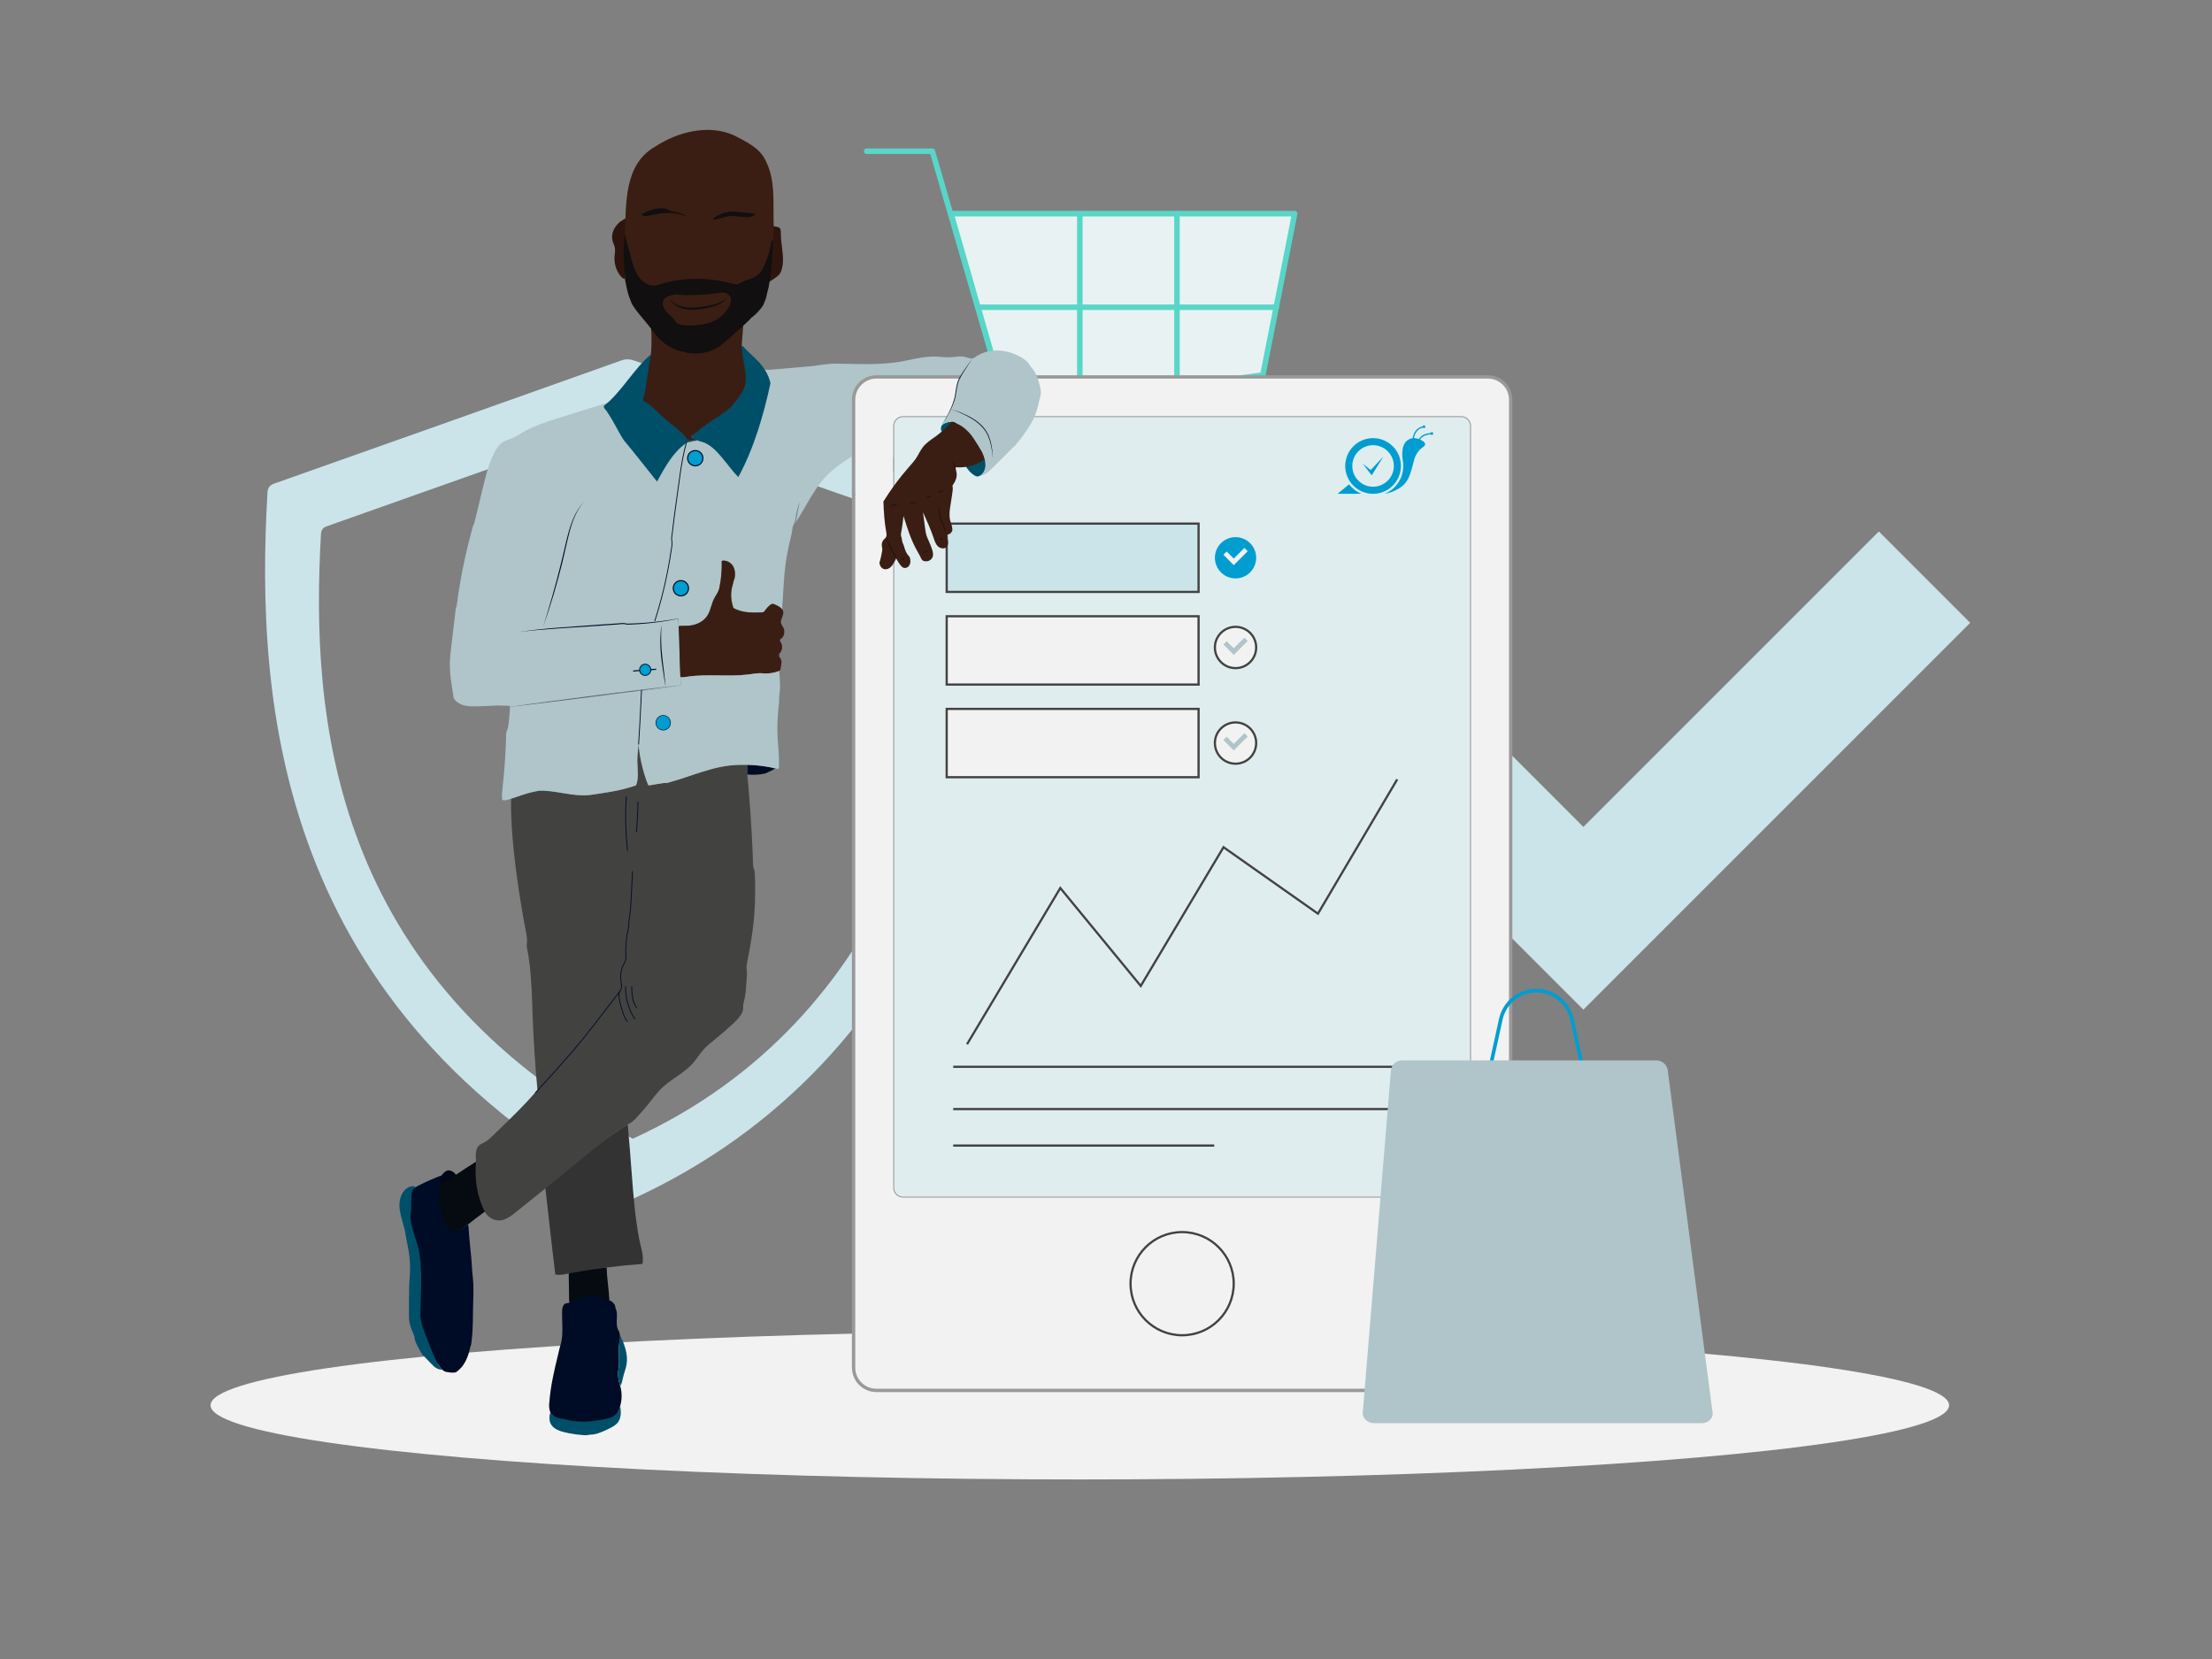 <?xml version="1.0" encoding="utf-8"?>
<!-- Generator: Adobe Illustrator 25.2.1, SVG Export Plug-In . SVG Version: 6.00 Build 0)  -->
<svg version="1.1" xmlns="http://www.w3.org/2000/svg" xmlns:xlink="http://www.w3.org/1999/xlink" x="0px" y="0px"
	 viewBox="0 0 2000 1500" style="enable-background:new 0 0 2000 1500;" xml:space="preserve">
<rect x="0" y="0" width="2000" height="1500" fill="#808080" stroke="none"/>
<style type="text/css">
	.st0{fill:#F2F2F2;}
	.st1{fill:#CAE4EA;}
	.st2{display:none;fill:#D4E5E8;}
	.st3{fill:none;stroke:#58D6C8;stroke-width:5;stroke-linecap:round;stroke-linejoin:round;stroke-miterlimit:10;}
	.st4{fill:#E9F2F2;stroke:#58D6C8;stroke-width:5;stroke-linecap:round;stroke-linejoin:round;stroke-miterlimit:10;}
	.st5{fill:#F2F2F2;stroke:#999999;stroke-width:3;stroke-miterlimit:10;}
	.st6{fill:#DFEDEF;stroke:#999999;stroke-width:0.876;stroke-miterlimit:10;}
	.st7{fill:#CAE4EA;stroke:#424241;stroke-width:2;stroke-miterlimit:10;}
	.st8{fill:#F2F2F2;stroke:#424241;stroke-width:2;stroke-miterlimit:10;}
	.st9{fill:none;stroke:#424241;stroke-width:2;stroke-miterlimit:10;}
	.st10{fill:none;stroke:#009DD1;stroke-width:3.315;stroke-linecap:round;stroke-linejoin:round;stroke-miterlimit:10;}
	.st11{fill:#AFC5C9;}
	.st12{fill:#009DD1;}
	.st13{fill:#004F69;}
	.st14{fill:#060A11;}
	.st15{fill:#333333;}
	.st16{fill:#000716;}
	.st17{fill:#424241;}
	.st18{fill:#3A1E13;}
	.st19{fill:#2D150E;}
	.st20{fill:none;stroke:#000B26;stroke-miterlimit:10;}
	.st21{fill:#000B26;}
	.st22{fill:#009DD1;stroke:#000B26;stroke-miterlimit:10;}
	.st23{fill:#009DD1;stroke:#000B26;stroke-width:0.737;stroke-miterlimit:10;}
	.st24{fill:none;stroke:#000B26;stroke-width:0.737;stroke-miterlimit:10;}
	.st25{fill:#110F0F;}
	.st26{opacity:0.35;}
	.st27{fill:none;}
	.st28{opacity:0.43;}
	.st29{fill:none;stroke:#999999;stroke-width:3;stroke-miterlimit:10;}
	.st30{display:none;}
	.st31{display:inline;fill:#009DD1;}
	.st32{display:inline;fill:#004F69;}
	.st33{display:inline;fill:#000B26;}
	.st34{display:inline;fill:#3A1E13;}
	.st35{display:inline;fill:#110F0F;}
	.st36{display:inline;fill:#8E4332;}
	.st37{display:inline;fill:#85FFC2;}
	.st38{display:inline;fill:#F2F2F2;}
	.st39{display:inline;fill:#999999;}
	.st40{display:inline;fill:#727271;}
	.st41{display:inline;fill:#CAE4EA;}
	.st42{display:inline;fill:#AFC5C9;}
	.st43{display:inline;fill:#424241;}
</style>
<g id="bg">
	<ellipse class="st0" cx="976.343" cy="1270.58" rx="785.96" ry="67.068"/>
</g>
<g id="Calque_4">
	<path class="st1" d="M913.421,452.944c-0.138-4.555-1.703-7.154-6.361-8.6
		c-82.637-29.968-166.141-57.531-248.598-88.033c-27.86-10.467-56.076-19.989-84.116-29.978
		c-4.06-1.446-7.791-2.121-12.257-0.531c-104.618,37.258-209.288,74.37-313.994,111.38
		c-4.452,1.574-6.031,3.844-6.292,8.561c-10.805,189.983,8.269,466.87,329.518,638.66
		C847.86,958.096,923.114,666.827,913.421,452.944z M572.134,1029.571
		C297.27,882.584,280.95,645.676,290.195,483.125c0.223-4.036,1.574-5.978,5.383-7.325
		c89.588-31.666,179.145-63.419,268.658-95.298c3.821-1.361,7.013-0.783,10.487,0.454
		c23.992,8.547,48.133,16.694,71.971,25.65c70.551,26.097,141.998,49.681,212.703,75.322
		c3.985,1.237,5.324,3.461,5.442,7.358C873.132,672.287,808.744,921.501,572.134,1029.571z"/>
	<path class="st2" d="M556.675,363.869v-0.082c-1.113,0-2.227,0.031-3.34,0.04
		c-1.061-0.008-2.115-0.04-3.178-0.04v0.078c-23.363,0.38-46.707,2.774-69.486,7.184l21.85,112.87
		c16.632-3.22,33.711-4.889,50.819-5.088c151.944,1.692,275.04,123.717,275.04,273.543
		c0,149.828-123.094,271.853-275.037,273.546c-17.11-0.199-34.187-1.871-50.806-5.091l-21.881,112.864
		c22.775,4.417,46.123,6.814,69.502,7.194v0.078c1.063,0,2.119-0.032,3.18-0.04
		c1.113,0.009,2.225,0.04,3.338,0.04v-0.082c213.809-3.455,386.669-176.392,386.669-388.508
		S770.484,367.324,556.675,363.869z M402.567,524.52l-63.05-96.137
		c-43.204,28.336-79.83,64.237-108.857,106.706l94.913,64.874
		C346.081,569.958,371.986,544.575,402.567,524.52z M325.574,904.782l-94.92,64.868
		c29.024,42.469,65.647,78.37,108.852,106.709l63.057-96.131
		C371.98,960.167,346.078,934.784,325.574,904.782z M278.456,752.374c0-18.077,1.795-36.131,5.336-53.662
		l-112.69-22.765c-5.052,25.011-7.614,50.722-7.614,76.427c0,25.702,2.562,51.413,7.614,76.423
		l112.69-22.765C280.252,788.502,278.456,770.447,278.456,752.374z"/>
	<g>
		<polygon class="st1" points="1431.618,912.897 1781.38,563.13 1698.763,480.516 1431.618,747.663 
			1253.224,569.267 1170.606,651.881 		"/>
	</g>
	<g>
		<path class="st3" d="M783.595,136.729h59.396l68.242,234.669l-6.374,26.437
			c-2.398,9.945,5.138,19.513,15.368,19.513h221.607"/>
		<polygon class="st4" points="911.233,371.398 1141.833,339.003 1170.606,193.159 859.887,193.159 		"/>
		<line class="st3" x1="884.011" y1="277.789" x2="1154.058" y2="277.789"/>
		<line class="st3" x1="1064.176" y1="193.159" x2="1064.176" y2="348.011"/>
		<line class="st3" x1="976.343" y1="193.159" x2="976.343" y2="360.231"/>
		<circle class="st3" cx="1107.38" cy="485.179" r="34.199"/>
		<circle class="st3" cx="911.446" cy="485.179" r="34.199"/>
	</g>
	<path class="st5" d="M1345.278,1257.141H792.397c-11.379,0-20.604-9.224-20.604-20.604V361.411
		c0-11.379,9.225-20.604,20.604-20.604h552.88c11.379,0,20.604,9.225,20.604,20.604v875.127
		C1365.881,1247.917,1356.657,1257.141,1345.278,1257.141z"/>
	<path class="st6" d="M1321.194,1082.416H816.481c-4.645,0-8.411-3.766-8.411-8.411V385.097
		c0-4.645,3.766-8.411,8.411-8.411h504.713c4.645,0,8.411,3.766,8.411,8.411v688.908
		C1329.605,1078.65,1325.839,1082.416,1321.194,1082.416z"/>
	<rect x="855.97" y="473.428" class="st7" width="227.731" height="61.765"/>
	<rect x="855.97" y="557.194" class="st8" width="227.731" height="61.765"/>
	<rect x="855.97" y="640.96" class="st8" width="227.731" height="61.765"/>
	<polyline class="st9" points="874.353,944.166 958.683,802.914 1031.416,891.46 1106.259,766.02 
		1191.642,826.105 1263.322,704.644 	"/>
	<line class="st9" x1="861.85" y1="964.56" x2="1286.063" y2="964.56"/>
	<line class="st9" x1="861.85" y1="1002.77" x2="1286.063" y2="1002.77"/>
	<line class="st9" x1="861.85" y1="1035.781" x2="1097.879" y2="1035.781"/>
	<circle class="st9" cx="1068.837" cy="1160.639" r="46.639"/>
	<g>
		<path class="st10" d="M1430.912,965.511h-83.573l9.407-42.981c2.937-15.568,16.537-26.841,32.379-26.841
			h0c15.842,0,29.442,11.274,32.379,26.841L1430.912,965.511z"/>
		<path class="st11" d="M1538.75,1286.783h-296.421c-5.756,0-10.59-4.466-10.182-9.43l25.486-309.51
			c0.431-5.23,4.671-9.098,9.993-9.098h229.862c5.322,0,9.75,3.868,10.435,9.098l40.549,309.51
			C1549.122,1282.317,1544.505,1286.783,1538.75,1286.783z"/>
	</g>
	<circle class="st12" cx="1117.118" cy="504.31" r="18.659"/>
	<g>
		<polygon class="st0" points="1115.52,510.986 1128.112,498.394 1125.137,495.42 1115.52,505.038 
			1109.098,498.615 1106.124,501.59 		"/>
	</g>
	<circle class="st8" cx="1117.118" cy="585.435" r="18.659"/>
	<g>
		<polygon class="st11" points="1115.52,592.11 1128.112,579.519 1125.137,576.544 1115.52,586.162 
			1109.098,579.74 1106.124,582.714 		"/>
	</g>
	<circle class="st8" cx="1117.118" cy="671.842" r="18.659"/>
	<g>
		<polygon class="st11" points="1115.52,678.518 1128.112,665.926 1125.137,662.952 1115.52,672.569 
			1109.098,666.147 1106.124,669.121 		"/>
	</g>
	<path class="st12" d="M1230.716,446.415l-21.361,0.054l10.44-8.547
		C1222.629,441.613,1226.384,444.558,1230.716,446.415z M1266.642,421.299
		c0,13.901-11.269,25.171-25.171,25.171c-13.901,0-25.171-11.269-25.171-25.171
		c0-13.901,11.269-25.171,25.171-25.171C1255.373,396.128,1266.642,407.397,1266.642,421.299z
		 M1260.255,421.299c0-10.374-8.41-18.783-18.783-18.783c-10.374,0-18.783,8.409-18.783,18.783
		s8.409,18.783,18.783,18.783C1251.845,440.082,1260.255,431.672,1260.255,421.299z M1240.238,429.755
		l10.583-16.912l-11.482,12.118l-7.217-5.705L1240.238,429.755z M1295.773,391.547
		c-0.244-0.651-0.969-0.981-1.62-0.737c-0.338,0.127-0.589,0.384-0.718,0.693
		c-4.329,0.389-7.573,1.792-9.652,4.177c-0.38,0.436-0.7,0.882-0.97,1.326
		c-0.146-0.05-0.255-0.086-0.298-0.098c-0.771-0.228-2.303-0.789-4.108-0.804
		c0.18-0.931,0.467-2.019,0.921-3.118c1.436-3.477,3.869-5.591,7.239-6.298
		c0.23,0.252,0.56,0.411,0.928,0.411c0.695,0,1.259-0.563,1.259-1.259s-0.563-1.259-1.259-1.259
		c-0.596,0-1.094,0.415-1.224,0.972c-3.713,0.805-6.479,3.211-8.041,7.02
		c-0.532,1.297-0.847,2.562-1.033,3.608c-0.146,0.02-0.293,0.045-0.441,0.074
		c-7.057,1.41-10.126,8.549-8.484,19.726c0.339,1.72,0.518,3.498,0.518,5.318
		c0,7.064-2.681,13.501-7.081,18.35c-0.972,1.098-2.044,2.107-3.204,3.007
		c-1.929,1.54-4.072,2.825-6.376,3.802c0.031,0.007,0.06,0.011,0.089,0.011
		c4-0.664,7.818-2.078,11.421-4.162c10.05-5.408,11.586-13.5,14.849-26.069
		c1.198-4.614,3.81-9.17,8.169-12.024c3.402-2.228,1.502-4.228-0.033-5.334
		c-0.288-0.208-1.663-0.983-2.298-1.299c-0.1-0.048-0.234-0.105-0.384-0.165
		c0.213-0.331,0.457-0.66,0.74-0.982c1.874-2.14,4.851-3.403,8.857-3.763
		c0.314,0.487,0.934,0.707,1.498,0.496C1295.686,392.923,1296.016,392.198,1295.773,391.547z"/>
</g>
<g id="Calque_3">
	<path class="st13" d="M864.797,382.845c-2.54,2.93-10.117,4.645-13.407,7.475
		c-0.37-0.76-0.59-1.59-0.63-2.44c-0.05-1.13,0.21-2.28,0.73-3.28
		c0-0.01,0.01-0.01,0.01-0.02c1.97-1.96,4.77-2.97,7.54-3.16
		c0.43-0.03,4.641-1.702,5.031-1.702L864.797,382.845z"/>
	<path class="st14" d="M550.98,1176.11c-0.3,0.06-0.483,0.973-0.803,0.933
		c-0.97-0.12-2.082,1.265-2.912,0.765c-1.91-1.13-3.79-2.39-5.92-3.04
		c-1.79-0.54-3.753,2.753-5.623,2.792c-3.94,0.07-7.87,0.73-11.63,1.91
		c-1.9,0.6-3.49-2.202-5.29-1.342c-0.9,0.43-1.355,0.927-2.215,1.427
		c-0.37,0.21-1.257-2.215-1.617-1.995c-0.39-0.77-0.41-1.69-0.42-2.56
		c-0.11-7.85-0.22-15.72-0.33-23.57c0.56-0.12,1.051-3.171,1.611-3.271
		c10.84-2.02,21.799-0.779,32.729-2.169c0.1,9.75,1.98,19.6,2.4,29.41
		C550.97,1175.64,550.98,1175.87,550.98,1176.11z"/>
	<path class="st15" d="M567.57,1016.59l0.03,0.46c0.57,7.49,1.32,14.78,1.9,22.27
		c0.56,7.37,1.13,14.73,1.7,22.1c1.5,19.58,3.02,39.21,6.65,58.51
		c1.51,8.01,4.48,14.84,3.05,22.87c-10.81,0.75-21.59,1.82-32.34,3.19
		c-10.93,1.39-21.82,3.09-32.66,5.11c-0.56,0.1-1.12,0.21-1.68,0.33
		c-4.04,0.81-8.1,1.74-12.12,0.95c-1.09-8.51-2.07-17.04-3.05-25.56
		c-2.03-17.56-3.9-34.77-5.92-52.33C501.244,1058.673,567.57,1016.59,567.57,1016.59z"/>
	<path class="st16" d="M412.182,1062.249c-1.068-2.004-3.072-3.484-5.302-3.914
		c-0.625-0.12-1.267-0.162-1.898-0.082c-2.578,0.328-4.778,3.251-6.368,5.306l-2.422,4.134
		l-0.485,2.102l0.647,1.415l4.284,0.485l3.597-1.132l2.748-1.617l1.94-1.536l1.091-1.415
		l0.889-1.043l0.687-0.735L412.182,1062.249z"/>
	<path class="st17" d="M682.74,806.51c0,6.66-0.2,13.33-0.7,19.97
		c-0.74,9.87-2.15,19.68-3.83,29.44c-0.95,5.51-2.04,11-3.05,16.51
		c-0.33,1.8-0.27,3.41,0,5.21c0.13,0.87,0.21,1.73,0.19,2.6c-0.09,4.55-0.56,9.15-0.9,13.69
		c-0.21,2.64-0.48,5.28-0.96,7.89c-0.43,2.36-1.28,4.66-1.5,7.05
		c-0.14,1.45,0.06,2.94-0.2,4.39c-0.16,0.87-0.48,1.7-0.87,2.49
		c-1.88,3.8-5.01,6.96-8.08,9.81c-5.12,4.74-10.4,9.32-15.82,13.73
		c-3.97,3.22-8.04,6.38-11.4,10.23c-3.22,3.68-5.74,7.92-8.95,11.61
		c-8.7,10-21.85,15.23-30.69,25.11c-5.48,6.11-9.92,12.65-15.48,18.69
		c-4.41,4.78-7.01,8.99-12.93,11.66c-27.51,17.68-48.67,37.77-74.44,57.9
		c-9,7.24-18.01,14.49-27.01,21.73c-3.03,2.44-6.22,4.86-9.88,6.29
		c-5.99,2.35-12.33,0.4-16.47-4.75c-0.56-0.69-1.04-1.43-1.47-2.21
		c-0.61-1.07-24.443,7.191-24.923,6.051c-1.47-3.45,0.295-5.564-0.715-9.174
		c-1.43-5.08,1.572-14.646,1.072-19.896c-0.23-2.46,7.751-8.392,8.101-10.842
		c0.1-0.75,6.507-4.144,6.657-4.874c0.1-0.5,0.12-1,0.12-1.5c-0.01-1.46,1.777-3.526,1.717-4.986
		c-0.07-1.4-0.13-2.79-0.15-4.19c-0.05-3.65,0.15-7.71,2.75-10.27
		c1.44-1.41,3.41-2.12,5.18-3.09c3.05-1.66,5.59-4.12,8.08-6.55
		c13.63-13.28,27.44-26.23,39.74-40.74c-2.02-21.71-3.45-43.48-4.27-65.27
		c-0.22-5.9-0.4-11.79-0.63-17.68c-0.51-13.07-1.28-26.16-3.35-39.08
		c-0.47-2.94-1.38-5.97-1.41-8.94c-0.02-1.92,0.44-3.75,0.24-5.68
		c-0.63-6.01-2.13-12.03-3.16-17.99c-1.42-8.14-2.77-16.3-4.02-24.47
		c-2.5-16.34-4.59-32.74-5.91-49.22c-0.83-10.46-1.56-24.04-1.33-35
		c6.84-2.24,13.6-4.82,20.65-6.32c2.43-0.51,5.03-1.11,7.51-0.96
		c0.82,0.05,1.64,0.05,2.46,0.1c3.29,0.19,6.57,0.6,9.83,1.08
		c6.52,0.98,13,2.28,19.57,2.81c4,0.33,8.03,0.35,12.01-0.18
		c1.3-0.18,2.59-0.39,3.89-0.58c1.67-0.24,3.33-0.48,5-0.73
		c3.33-0.49,6.66-1.02,9.97-1.62c6.61-1.2,13.18-2.7,19.56-4.82
		c0.86-0.29,1.72-0.59,2.57-0.9c2.5-6.48,1.37-13.33,1.17-20.27
		c-0.02-0.41-0.02-0.81-0.03-1.22c-0.05-5.15,0.54-10.28,1.14-15.39
		c0.49,5.58,1.34,11.13,2.55,16.61C581.37,696.31,583.31,702.75,585.73,709
		c0.15,0.39,0.33,0.81,0.71,1c0.31,0.15,0.68,0.1,1.03,0.04
		c4.2-0.69,8.4-1.46,12.62-2.07c0.59-0.09,1.12-0.06,1.72-0.01
		c1.37,0.12,2.83-0.49,4.14-0.85c3.13-0.86,6.23-1.81,9.31-2.81c6.18-1.98,12.31-4.14,18.5-6.11
		c6.13-1.95,12.34-3.73,18.67-4.95c4.1-0.79,8.25-1.34,12.42-1.56
		c3.71-0.19,7.42-0.25,11.09-0.16c-0.06,2.99-0.16,6.62-0.22,8.65v0.07
		c-0.06,2.56,0.46,5.02,0.68,7.58c0.74,8.4,1.4,16.81,1.99,25.22
		c0.78,11.31,1.44,22.62,1.96,33.94c0.13,2.83,0.25,5.66,0.36,8.49c0.11,2.68-0.04,5.51,0.38,8.17
		c0.26,1.64,1.09,3.08,1.23,4.76C682.84,794.38,682.74,800.51,682.74,806.51z"/>
	<path class="st18" d="M664.36,277.894c-4.215,7.232-11.027,12.919-18.894,15.781
		c-4.035,1.473-8.309,2.215-12.56,2.802c-7.399,1.042-15.098,1.64-22.198-0.694
		c-0.898-0.299-1.784-0.647-2.514-1.245c-0.946-0.79-1.497-1.94-2.167-2.981
		c-2.371-3.748-6.214-6.298-9.148-9.627c-2.945-3.329-4.969-8.274-2.826-12.153
		c1.197-2.179,3.472-3.556,5.783-4.466c1.892-0.754,3.891-1.257,5.915-1.509
		c2.79-0.359,5.412-0.096,8.154,0.335c3.305,0.515,6.765,0.156,10.081,0.096
		c8.752-0.168,17.529-0.335,26.15-1.82c2.634-0.443,5.28-1.03,7.962-0.898
		c2.67,0.132,5.436,1.078,7.112,3.161C668.179,268.328,666.742,273.835,664.36,277.894z"/>
	<path class="st19" d="M565.17,252.37c-0.85-0.2-1.65-0.54-2.36-1.06c-0.74-0.54-1.36-1.24-1.93-1.97
		c-3.8-4.89-5.72-11.21-5.26-17.39c0.19-2.58,0.77-5.17,0.34-7.71
		c-0.39-2.29-1.57-4.37-2.15-6.63c-0.99-3.9-0.04-8.15,2.04-11.6
		c0.98-1.62,2.21-3.09,3.58-4.4c0.55-0.54,1.13-1.15,1.83-1.51c0.61-0.31,1.12-0.58,1.67-1
		c0.86-0.67,1.81-1.23,2.82-1.67"/>
	<path class="st19" d="M687.978,217.085c-0.02,0.5-5.13,2.076-5.16,2.586
		c-0.31,5.95-0.995,6.97-1.305,12.93c-0.02,0.51,0.676,5.147,0.646,5.657
		c-0.21,3.92-4.754,6.616-5.334,10.505c-0.2,1.35,19.394,4.457,19.094,5.787
		c2.22-1.34,4.37-2.79,6.45-4.35c0.8-0.6,1.6-1.22,2.24-2
		c0.7-0.85,1.19-1.86,1.59-2.9c3.38-8.65,1.03-18.32,0.16-27.57
		c-0.24-2.51-0.36-5.02-0.37-7.54c-0.01-1.52-0.07-3.27-1.26-4.23
		c-0.5-0.4-1.13-0.6-1.75-0.76c-1.14-0.3-2.29-0.53-3.45-0.69
		c-0.05,0.71-9.249,4.127-9.289,4.817c-0.19,3.68,0.2,3.593,0,7.273"/>
	<path class="st18" d="M699.47,201.77c0.188,5.277,0.019,10.627-0.67,15.87
		c-0.145,1.1-0.597,1.998-0.734,1.543c-2.105,11.142-2.881,24.307-11.631,32.184
		c-5.218,3.308-13.494,5.766-18.904,8.844c-9.498-0.202-20.016-5.667-29.739-5.661
		c-13.52-0.991-25.577,0.735-38.557,4.655c-6.967,3.027-18.653-0.086-23.391-6.306
		c-9.025-11.305-10.093-25.191-10.963-40.829c1.432-28.063-0.875-63.355,27.411-79.44
		c20.375-13.402,48.588-20.721,71.638-10.122c10.738,5.61,23.046,11.184,28.33,22.791
		C701.229,162.587,698.975,183.002,699.47,201.77z"/>
	<path class="st20" d="M704.11,591.51c-0.01,0.5-0.02,1-0.03,1.5"/>
	<path class="st20" d="M704.9,578.36c-0.03,0.29-0.05,0.57-0.07,0.86"/>
	<path class="st11" d="M939.78,347.23c-1-3.62-2.17-7.25-4.01-10.54c-0.9-1.61-1.97-3.13-3.24-4.47
		c-0.32-0.34-0.53-0.56-0.72-0.96c-0.62-1.33-1.51-2.5-2.52-3.58
		c-2.12-2.26-4.75-3.99-7.47-5.44c-0.14-0.07-0.28-0.14-0.41-0.21
		c-6.26-3.23-13.24-5.17-20.28-5.14c-7.04,0.02-14.14,2.09-19.82,6.25
		c-0.7,0.51-1.42,0.79-2.16,0.9c-3.01,0.44-6.35-1.8-9.85-1.8
		c-3.62-0.01-7.2,0.69-10.81,0.79c-3.8,0.11-7.58-0.44-11.38-0.59
		c-9.4-0.39-18.72,1.6-27.91,3.58c-18.05,3.89-36.42,3.27-54.88,2.91
		c-4.8-0.09-9.62-0.26-14.41,0.1c-4.31,0.33-8.57,1.09-12.85,1.63
		c-3.31,0.42-6.64,0.71-9.97,1c-1.89,0.16-3.77,0.33-5.66,0.49
		c-1.59,0.14-25.726,2.298-27.316,2.298c-0.5,0-0.9-0.13-1.37-0.24c-1.37-0.3-3.01,0.11-4.33,0.5
		c-0.22,0.24-0.45,0.48-0.68,0.72c1.06,1.33,3.222,9.268,3.252,10.948
		c0.02,1.23-3.885,4.522-4.265,5.702c-5.15,16.13-5.43,18.495-15.07,32.415
		c-5.61,8.11-6.058,9.871-9.668,19.051c-0.33,0.83,10.656,10.417,9.796,10.677
		c-0.53,0.17-1.1,0.01-1.63-0.15c-12.18-3.65-23.07-10.84-35.27-14.45
		c-1.5-0.45-3.06-0.87-4.55-1.42c-0.06,0.03-0.13,0.05-0.19,0.07c-2.98,1-6.11,1.8-9.23,1.98
		h-0.01c-0.08,0.06-0.17,0.11-0.26,0.16c-0.1,0.06-0.21,0.12-0.31,0.17
		c-13.74,7.26-14.58-8.705-28.32-1.455c-0.17-5.37-15.86,12.895-19.23,8.705
		c-1.79-2.24,0.464-14.491-1.476-16.591c-1.06-1.14-7.742-10.547-10.182-13.687
		c-3.58-4.61-5.106-6.723-8.486-11.483c-0.97-0.68-1.94-1.37-2.89-2.07
		c-10.67,3.32-31.405,9.802-42.065,13.122c-12.17,3.79-24.45,7.64-35.47,14.03
		c-2.61,1.52-5.15,3.17-7.89,4.44c-3.12,1.44-6.47,2.37-9.45,4.08
		c-3.9,2.24-6.36,6.49-8.37,10.42c-1.52,2.95-2.76,6.04-3.86,9.17
		c-2.56,7.25-4.37,14.74-6.19,22.21c-2.55,10.52-4.92,21.11-7.65,31.58
		c-0.19,0.72-0.56,1.23-0.89,1.88c-0.43,0.87-0.61,1.92-0.87,2.86
		c-1.14,4.11-2.22,8.24-3.26,12.38c-2.07,8.28-3.93,16.62-5.58,25
		c-1.65,8.38-3.08,16.8-4.31,25.25c-0.33,2.3-0.54,4.64-0.95,6.93
		c-0.07,0.37-0.16,0.72-0.31,1.07c-0.29,0.72-0.49,1.33-0.59,2.11
		c-0.27,2.24-0.53,4.48-0.79,6.71c-0.53,4.47-1.05,8.94-1.58,13.41
		c-0.58,4.92-1.16,9.84-1.74,14.76c-0.47,4-0.95,8.01-1.11,12.04
		c-0.42,10.04,1.08,20.04,2.84,29.9c0.32,1.8,0.06,3.34,1.16,4.85
		c1.92,2.65,4.9,4.42,7.99,5.34c3.87,1.15,7.98,1.13,12.02,1.06c6.34-0.13,12.67-0.38,19-0.76
		c1.12-0.07,2.19,0.16,3.33,0.13c2.64-0.07,5.29,0.04,7.92,0.32c0.04,0,0.05,0.28,0.05,0.75
		c2.77-0.32,5.54-0.64,8.31-0.97c11.51-1.36,23.01-2.81,34.5-4.33
		c11.49-1.53,22.97-3.14,34.43-4.83c5.73-0.84,11.46-1.71,17.19-2.6
		c1.43-0.22,2.86-0.52,4.3-0.66c1.2-0.13,2.45-0.03,3.67-0.07
		c3.39-0.12,6.77-0.29,10.15-0.51c14.1-0.94,28.12-2.84,41.96-5.69
		c-0.18-2.37-0.33-4.73-0.45-7.08c-0.85-15.53-0.74-30.67-1.6-46.21
		c0.32,0,0.64-0.03,0.96-0.08c1.29-0.2,2.44-0.26,3.76-0.2
		c3.49,0.15,7.03-0.18,10.38-1.24c4.34-1.38,8.35-4.07,10.84-7.88
		c3.3-5.05,3.7-11.54,6.82-16.69c1.55-2.56,3.38-5.19,4.01-8.17
		c0.43-2,0.79-4.02,1.09-6.04c0.61-4.05,0.96-8.13,1.07-12.22
		c0.03-1.18,0.04-2.35,0.02-3.53c0-0.75-0.12-1.55-0.03-2.29c0.03-0.25,0.12-0.46,0.34-0.6
		c0.5-0.34,1.35-0.27,1.92-0.25c1.5,0.07,2.96,0.54,4.25,1.29
		c1.58,0.92,2.94,2.26,3.86,3.85c1.7,2.95,2.02,6.51,1.49,9.83
		c-0.12,0.69-0.23,1.33-0.56,1.94c-0.37,0.71-0.45,1.63-0.65,2.4c-0.46,1.73-0.99,3.44-1.38,5.19
		c-1.03,4.65-0.96,9.52,0.15,14.15c0.23,0.95,0.55,1.88,0.78,2.84
		c0.05,0.25,0.08,0.52,0.19,0.75c0.58,1.18,2.78,1.84,3.92,2.3
		c3.29,1.32,6.82,1.94,10.34,2.22c3.75,0.29,7.52,0.2,11.27,0.07
		c0.66-0.02,1.34-0.05,1.92-0.36c0.64-0.34,1.06-0.99,1.49-1.59
		c1.19-1.68,2.6-3.22,4.18-4.54c0.65-0.54,1.35-1.05,2.18-1.18
		c1-0.16,2,0.28,2.92,0.71c2.23,1.04,4.63,2.26,6.05,4.17
		c0.31-4.97,0.61-9.93,0.91-14.9c0.58-9.51,1.16-19.04,2.53-28.47
		c1.25-8.65,3.3-17.11,5.25-25.62c0.28-1.2,0.41-2.38,0.53-3.6
		c0.17-1.81,1.02-3.23,1.98-4.64c0.02-0.01,0.02-0.02,0.02-0.03
		c0.39-0.55,0.79-1.11,1.18-1.68c3.48-5.17,6.58-10.57,9.71-15.96
		c5.49-9.45,11.12-18.99,18.91-26.76c6.18-6.16,13.51-11.01,20.79-15.81
		c27.45-18.13,59.15-30.38,89.99-41.81c-2.61,4.32-5.36,8.76-7.75,13.21
		c0.09-0.1,0.17-0.18,0.27-0.27c0-0.01,0.01-0.01,0.01-0.02
		c1.97-1.96,4.77-2.97,7.54-3.16c0.43-0.03,0.83-0.05,1.22-0.05H860.5
		c1.13,0.02,2.12,0.21,3.15,0.87c1.03,0.65,2.23,1.03,3.32,1.59
		c2.33,1.2,4.48,2.73,6.43,4.48c0.9,0.8,1.76,1.65,2.58,2.53
		c1.58,1.71,3,3.55,4.31,5.47c1.35,1.99,4.82,7.49,5.32,8.13c1.12,1.41,1.87,3.08,2.57,4.74
		c0.82,1.93,1.59,3.92,2.13,5.95c0,0.01,0.01,0.02,0.01,0.03
		c0.45,1.73,0.73,3.5,0.7,5.29c-0.06,3.91-1.86,8-5.31,9.81h0.03c0,0,0.01,0,0.02-0.01
		c4.31-0.32,8.27-3.79,11.34-6.85c5.47-5.46,10.93-10.92,16.4-16.37
		c1.37-1.37,2.66-2.92,4.23-4.05c0.47-0.35,0.81-0.9,1.18-1.36
		c1.66-2.07,3.3-4.16,4.9-6.28c3.2-4.22,6.24-8.57,8.8-13.21
		c2.52-4.56,4.58-9.41,5.76-14.5c0.16-0.66,0.3-1.33,0.43-2
		c0.76-4.07,2.46-7.54,2.27-11.68C940.96,351.67,940.39,349.43,939.78,347.23z
		 M583.37,610.67c-2.42,0-4.44-1.68-4.95-3.94c-0.09-0.37-0.13-0.75-0.13-1.14
		c0-2.8,2.27-5.07,5.08-5.07c2.8,0,5.08,2.27,5.08,5.07
		C588.45,608.4,586.17,610.67,583.37,610.67z M615.64,538.76c-3.81,0-6.9-3.09-6.9-6.9
		c0-3.8,3.09-6.89,6.9-6.89s6.89,3.09,6.89,6.89
		C622.53,535.67,619.45,538.76,615.64,538.76z M628.64,421.17c-3.81,0-6.9-3.08-6.9-6.89
		s3.09-6.9,6.9-6.9c3.8,0,6.89,3.09,6.89,6.9S632.44,421.17,628.64,421.17z"/>
	<g>
		<path class="st21" d="M527.966,453.692c-3.219,3.793-5.884,8.027-7.902,12.554
			c-2.06,4.508-3.641,9.221-4.926,14.01c-1.29,4.789-2.397,9.63-3.474,14.486
			c-1.087,4.854-2.208,9.704-3.386,14.539c-2.431,9.651-5.002,19.269-7.866,28.8
			c-2.852,9.534-5.934,18.999-9.293,28.363c1.475-4.751,2.964-9.495,4.374-14.263
			c1.445-4.757,2.836-9.53,4.181-14.315c2.708-9.565,5.283-19.167,7.635-28.824
			c1.206-4.821,2.354-9.656,3.47-14.501c1.12-4.844,2.209-9.708,3.623-14.493
			c1.382-4.789,3.055-9.512,5.223-14.011C521.804,461.552,524.578,457.336,527.966,453.692z"/>
	</g>
	<g>
		<path class="st21" d="M598.062,565.046c-0.115,2.354-0.235,4.704-0.262,7.055
			c-0.061,2.35-0.065,4.7-0.006,7.048c0.102,4.695,0.365,9.382,0.899,14.049
			c0.446,4.676,1.11,9.335,1.663,14.013l0.814,7.017c0.235,2.344,0.504,4.683,0.709,7.032
			c-0.43-2.318-0.795-4.644-1.195-6.965l-1.09-6.98c-0.71-4.654-1.367-9.321-1.894-14.013
			c-0.453-4.699-0.734-9.425-0.671-14.148C597.08,574.431,597.404,569.714,598.062,565.046z"/>
	</g>
	<g>
		<path class="st21" d="M469.08,571.5c5.958-0.955,11.944-1.738,17.944-2.402
			c6.002-0.647,12.017-1.156,18.032-1.637c12.032-0.944,24.07-1.735,36.105-2.611l18.042-1.232
			c1.486-0.146,3.01-0.365,4.58-0.287c0.392,0.025,0.785,0.057,1.177,0.13
			c0.401,0.065,0.778,0.175,1.115,0.239c0.704,0.139,1.423,0.181,2.157,0.166
			c3.006-0.075,6.018-0.201,9.024-0.377c12.032-0.648,24.019-2.097,35.898-4.193l0.098-0.017
			l0.005,0.096l0.333,6.716l-0.507-6.703l0.103,0.079c-11.819,2.462-23.825,4.029-35.879,4.864
			c-3.016,0.193-6.031,0.332-9.056,0.423c-0.773,0.02-1.568-0.02-2.346-0.171
			c-0.403-0.076-0.752-0.178-1.097-0.23c-0.35-0.064-0.711-0.091-1.071-0.113
			c-1.45-0.067-2.929,0.148-4.44,0.306c-6.045,0.461-12.042,0.884-18.068,1.287l-36.119,2.37
			c-6.019,0.386-12.033,0.831-18.04,1.36C481.06,570.069,475.06,570.698,469.08,571.5z"/>
	</g>
	<path class="st22" d="M635.53,414.28c0,3.81-3.09,6.89-6.89,6.89c-3.81,0-6.9-3.08-6.9-6.89
		s3.09-6.9,6.9-6.9C632.44,407.38,635.53,410.47,635.53,414.28z"/>
	<path class="st22" d="M622.53,531.86c0,3.81-3.08,6.9-6.89,6.9s-6.9-3.09-6.9-6.9
		c0-3.8,3.09-6.89,6.9-6.89S622.53,528.06,622.53,531.86z"/>
	<path class="st22" d="M606.54,653.5c0,3.8-3.09,6.89-6.9,6.89c-3.8,0-6.89-3.09-6.89-6.89
		c0-3.81,3.09-6.9,6.89-6.9C603.45,646.6,606.54,649.69,606.54,653.5z"/>
	<path class="st23" d="M588.45,605.59c0,2.81-2.28,5.08-5.08,5.08c-2.42,0-4.44-1.68-4.95-3.94
		c-0.09-0.37-0.13-0.75-0.13-1.14c0-2.8,2.27-5.07,5.08-5.07
		C586.17,600.52,588.45,602.79,588.45,605.59z"/>
	<path class="st20" d="M588.462,605.475c1.61-0.115,3.221-0.23,4.831-0.345"/>
	<line class="st20" x1="572.525" y1="606.727" x2="578.29" y2="606.243"/>
	<path class="st24" d="M592.01,561.6c2-6.23,3.85-12.52,5.54-18.84c2.63-9.81,4.87-19.72,6.73-29.71
		c0.93-4.99,1.76-10,2.49-15.02c0.35-2.35,0.98-4.89,0.91-7.27
		c-0.02-0.71-0.22-1.37-0.32-2.06c-0.33-2.4,0.31-4.99,0.57-7.35
		c0.98-9.05,2.22-18.07,3.47-27.08c1.01-7.32,2.02-14.63,3.03-21.95
		c1.48-10.75,3.344-22.845,6.564-33.195"/>
	<path class="st13" d="M885.71,430.26h0.03c-0.79,0.39-1.63,0.62-2.5,0.49
		c-0.72-0.1-1.38-0.45-2-0.82c-2.09-1.24-3.95-2.86-5.46-4.76
		c-0.74-0.94-1.38-1.682-2.286-3.073c0.906-7.502,5.007-8.648,9.407-11.618
		c0.28-0.19,6.939,5.04,7.409,4.65c0,0.01,0.01,0.02,0.01,0.03
		c0.45,1.73,0.73,3.5,0.7,5.29C890.96,424.36,889.16,428.45,885.71,430.26z"/>
	<path class="st24" d="M874.4,421.8c-0.01,0.05-0.01,0.1-0.01,0.15"/>
	<g>
		<path class="st21" d="M859.527,370.912c2.678-0.395,5.329,0.554,7.784,1.522
			c2.471,1.003,4.92,2.068,7.318,3.251c4.78,2.37,9.372,5.288,13.161,9.131
			c1.875,1.932,3.504,4.108,4.814,6.464c1.299,2.361,2.266,4.891,2.97,7.477
			c0.696,2.59,1.162,5.228,1.514,7.874c0.319,2.651,0.527,5.308,0.726,7.965
			c-0.65-5.283-1.297-10.595-2.785-15.684c-0.78-2.526-1.71-5.013-3.011-7.306
			c-1.298-2.291-2.907-4.398-4.755-6.276c-3.666-3.806-8.199-6.682-12.889-9.142
			c-2.35-1.237-4.765-2.353-7.201-3.424C864.77,371.693,862.219,370.641,859.527,370.912z"/>
	</g>
	<path class="st18" d="M890.31,415.13c-0.47,0.39-1.02,0.83-1.3,1.02
		c-4.4,2.97-9.41,4.89-14.62,5.8c-3.4,0.6-6.9,0.78-10.36,0.53
		c-0.1,1.77,0.65,3.47,0.9,5.22c0.56,4.08-1.35,7.99-3.75,11.33
		c0.55,2.3,0.2,4.7-0.16,7.04c-0.38,2.51-0.76,5.02-1.15,7.53
		c-1.03,6.76-2.53,13.87,0.29,20.11c0,0,1.32,4.55,0.82,6.1
		c-0.4,1.22-1.41,2.32-2.34,2.97c-0.34,0.24-2.44,0.68-2.71,0.36l-0.01-0.01V483.12
		c0.01-0.01,0.01-0.02,0.01-0.03c-0.01,0-0.01,0-0.01,0.01
		c-0.04,0.05-0.1,0.18-0.12,0.23c0.02-0.02,0.04-0.05,0.07-0.09
		c0,0.02-0.01,0.04-0.02,0.06c-0.12,0.28-0.11,0.42-0.04,0.71c0.28,1.02,0.62,2.03,0.88,3.06
		c0.64,2.51,1.03,5.5-0.72,7.4c-2.01,2.18-5.81,1.52-7.94-0.53
		c-2.14-2.05-3.05-5.02-3.98-7.82c-2.6-7.8-6.15-15.43-9.51-22.93
		c0.65,4.96,1.31,9.91,1.96,14.86c0.27,2.07,0.55,4.15,1.18,6.13
		c0.56,1.77,1.4,3.42,2.16,5.11c1.13,2.48,2.11,5.03,2.94,7.62
		c0.61,1.9,1.14,3.92,0.7,5.87c-0.57,2.51-2.9,4.52-5.47,4.72
		s-4.17-0.41-5.24-2.76c-1.37-3.03-3.12-5.86-4.69-8.79c-4.88-9.07-8.07-19.6-11.18-29.42
		c-0.49,5.17-1.21,10.32-2.15,15.43c-0.12,0.67-0.25,1.35-0.18,2.02
		c0.06,0.62,0.28,1.22,0.47,1.82c0.52,1.6,0.51,3.35,1.08,4.92
		c0.18,0.49,0.44,0.93,0.64,1.4c0.14,0.34,0.25,0.68,0.36,1.03
		c0.55,1.87,1.07,3.73,1.9,5.51c0.52,1.13,1.15,2.22,1.91,3.21
		c0.33,0.44,0.69,0.8,1.09,1.18c0.16,0.15,0.26,0.28,0.36,0.49
		c0.57,1.19,0.78,2.78,0.77,4.09c-0.02,1.68-0.57,3.41-1.77,4.59
		s-3.09,1.71-4.64,1.05c-1.11-0.47-1.9-1.44-2.66-2.38c-1.41-1.77-2.46-4.42-3.68-6.38
		c-0.95,2.44-2.93,6.11-4.77,7.96c-1.84,1.86-4.77,2.9-7.13,1.8
		c-1.51-0.71-2.5-2.15-2.97-3.71c-0.21-0.69-0.48-1.64-0.28-2.36
		c0.09-0.29,0.27-0.55,0.36-0.84c0.72-2.28,1.07-4.75,1.6-7.09
		c0.29-1.31,0.59-2.64,0.51-3.98c-0.07-1.12-0.4-2.21-0.46-3.33
		c-0.1-1.94,0.65-3.92,2.02-5.31c0.57-0.57,1.25-1.05,1.69-1.73
		c0.9-1.38,0.62-3.19,0.32-4.82c-1.63-8.95-2.24-18.57-2.53-27.66
		c6.65-10.8,14.21-21.04,22.57-30.58c2.56-2.92,5.21-5.79,7.31-9.05
		c2.04-3.16,3.55-6.67,5.87-9.63c2.88-3.67,6.84-6.31,10.66-8.99
		c1.95-1.37,4.09-3.04,6.22-4.87c3.29-2.83,6.57-6.02,9.11-8.95
		c1.13,0.02,2.12,0.21,3.15,0.87c1.03,0.65,2.23,1.03,3.32,1.59
		c2.33,1.2,4.48,2.73,6.43,4.48c0.9,0.8,1.76,1.65,2.58,2.53
		c1.58,1.71,3,3.55,4.31,5.47c1.35,1.99,7.19,11.21,7.89,12.87
		C889,411.11,889.77,413.1,890.31,415.13z"/>
	<path class="st24" d="M855.92,483.13c0,0.01-0.01,0.02-0.01,0.03s-0.01,0.03-0.02,0.04
		c0,0.01,0,0.01-0.01,0.02c0,0.01,0,0.01-0.01,0.02"/>
	<path class="st24" d="M855.93,483.09v-0.01c0.01-0.01,0.01-0.01,0.01-0.01"/>
	<path class="st24" d="M855.8,483.33c0,0.01,0,0.01,0,0.01c0,0.01-0.01,0.01-0.01,0.01"/>
	<path class="st24" d="M855.87,483.24c0.01-0.01,0.01-0.01,0.01-0.02
		c0.01-0.01,0.01-0.01,0.01-0.02c0.01-0.01,0.02-0.03,0.02-0.04
		c0.01-0.01,0.02-0.01,0.02-0.02"/>
	<g>
		<path class="st25" d="M803.615,458.148c1.386-0.838,2.9-1.403,4.443-1.838
			c1.549-0.414,3.139-0.701,4.759-0.686c-1.519,0.559-3.041,0.967-4.565,1.396
			C806.723,457.427,805.205,457.852,803.615,458.148z"/>
	</g>
	<g>
		<path class="st25" d="M822.204,455.993c0.922-0.674,1.952-1.113,3.007-1.464
			c1.061-0.33,2.154-0.573,3.297-0.559c-0.999,0.551-2.031,0.915-3.072,1.26
			C824.387,455.554,823.337,455.858,822.204,455.993z"/>
	</g>
	<g>
		<path class="st25" d="M836.994,449.844c0.825-0.524,1.709-0.832,2.607-1.088
			c0.904-0.234,1.822-0.415,2.8-0.378c-0.825,0.526-1.709,0.834-2.607,1.088
			C838.89,449.699,837.971,449.879,836.994,449.844z"/>
	</g>
	<g>
		<path class="st25" d="M847.821,445.335c0.769-0.602,1.618-0.995,2.486-1.337
			c0.876-0.321,1.771-0.59,2.747-0.648c-0.769,0.603-1.617,0.996-2.486,1.337
			C849.692,445.006,848.796,445.275,847.821,445.335z"/>
	</g>
	<g>
		<path class="st25" d="M801.671,484.381c0.072,2.439,0.873,4.746,1.916,6.904
			c1.055,2.158,2.282,4.254,3.464,6.374c1.143,2.14,2.314,4.265,3.431,6.42
			c1.116,2.155,2.222,4.315,3.256,6.516c-1.302-2.053-2.533-4.145-3.753-6.243
			c-1.22-2.098-2.385-4.226-3.579-6.338c-1.126-2.147-2.365-4.239-3.333-6.495
			c-0.473-1.129-0.881-2.292-1.155-3.489C801.675,486.826,801.553,485.593,801.671,484.381z"/>
	</g>
	<g>
		<path class="st25" d="M834.317,500.129c0.731-0.653,1.527-1.127,2.338-1.583
			c0.821-0.436,1.65-0.849,2.597-1.108c-0.633,0.751-1.419,1.293-2.244,1.755
			C836.173,499.635,835.291,500.002,834.317,500.129z"/>
	</g>
	<g>
		<path class="st25" d="M849.035,488.196c0.562-0.498,1.195-0.785,1.847-1.02
			c0.659-0.214,1.335-0.375,2.085-0.324c-0.561,0.5-1.195,0.787-1.847,1.02
			C850.461,488.085,849.784,488.246,849.035,488.196z"/>
	</g>
	<g>
		<path class="st25" d="M814.688,506.473c0.513-0.573,1.103-0.958,1.708-1.318
			c0.617-0.344,1.236-0.648,1.976-0.845c-0.395,0.666-0.992,1.115-1.61,1.483
			C816.13,506.142,815.456,506.421,814.688,506.473z"/>
	</g>
	<g>
		<path class="st25" d="M855.92,483.12l-0.001-0.02l0,0c-0.934-2.084-1.71-4.233-2.575-6.331
			c-0.838-2.11-1.866-4.116-2.786-6.235c-0.889-2.136-1.341-4.46-1.512-6.732
			c-0.192-2.281-0.252-4.547-0.607-6.803c0.655,2.195,0.862,4.497,1.17,6.74
			c0.29,2.254,0.713,4.455,1.63,6.516c0.838,2.084,1.899,4.14,2.632,6.311
			c0.762,2.159,1.4,4.344,2.049,6.532l0,0.001L855.92,483.12z"/>
	</g>
	<g>
		<path class="st25" d="M861.245,416.837c0.977,1.308,1.651,2.809,2.14,4.357
			c0.469,1.554,0.758,3.174,0.686,4.806c-0.505-1.549-0.912-3.075-1.389-4.589
			C862.224,419.89,861.701,418.401,861.245,416.837z"/>
	</g>
	<g class="st26">
		<path class="st21" d="M716.453,477.061c0.883-1.839,1.603-3.726,2.172-5.646
			c0.264-0.966,0.541-1.928,0.691-2.917l0.268-1.472c0.052-0.245,0.057-0.455,0.085-0.731
			c0.013-0.134,0.03-0.275,0.058-0.423c0.011-0.13,0.117-0.346,0.127-0.405
			c0.348-1.888,0.718-3.976,1.254-5.926c0.523-1.976,1.223-3.923,2.192-5.721
			c-0.609,1.947-1.041,3.918-1.432,5.897c-0.18,0.993-0.379,1.982-0.527,2.986l-0.529,3.048
			c-0.053,0.188-0.092,0.191-0.111,0.317c-0.021,0.101-0.037,0.212-0.05,0.331
			c-0.027,0.227-0.045,0.528-0.103,0.779l-0.309,1.519c-0.21,1.011-0.515,2-0.876,2.965
			C718.651,473.594,717.668,475.422,716.453,477.061z"/>
	</g>
	<path class="st18" d="M704.9,578.36c-0.12,0.11-0.19,0.24-0.2,0.4
		c-0.01,0.17,0.04,0.32,0.13,0.46v0.01c0.1,0.16,0.24,0.3,0.37,0.44
		c3.12,3.24,2.44,9.18-1.09,11.84c-0.28,0.21-0.57,0.4-0.88,0.56
		c0.28,0.3,0.57,0.61,0.85,0.94c1.22,1.43,2.33,3.12,2.51,4.89
		c0.09,0.84-0.05,1.7-0.18,2.54c-0.22,1.41-0.44,2.82-0.66,4.23
		c-0.08,0.55-0.19,1.15-0.58,1.55c-0.18,0.18-0.39,0.31-0.62,0.4c-0.12,0.06-0.25,0.11-0.37,0.16
		c-3.22,1.22-6.64,1.94-10.08,2.12c-1.05,0.06-2.12,0.2-3.15,0.04
		c-1.53-0.23-3.08-0.29-4.63-0.23c-3.13,0.11-6.22,0.67-9.31,1.07
		c-18.24,2.38-36.89-0.65-55.09,2.02c-2.23,0.32-4.51,0.73-6.73,0.5
		c-0.85-15.53-0.74-30.67-1.6-46.21c0.32,0,0.64-0.03,0.96-0.08
		c1.29-0.2,2.44-0.26,3.76-0.2c3.49,0.15,7.03-0.18,10.38-1.24
		c4.34-1.38,8.35-4.07,10.84-7.88c3.3-5.05,3.7-11.54,6.82-16.69
		c1.55-2.56,3.38-5.19,4.01-8.17c0.43-2,0.79-4.02,1.09-6.04
		c0.61-4.05,0.96-8.13,1.07-12.22c0.03-1.18,0.04-2.35,0.02-3.53
		c0-0.75-0.12-1.55-0.03-2.29c0.03-0.25,0.12-0.46,0.34-0.6c0.5-0.34,1.35-0.27,1.92-0.25
		c1.5,0.07,2.96,0.54,4.25,1.29c1.58,0.92,2.94,2.26,3.86,3.85
		c1.7,2.95,2.02,6.51,1.49,9.83c-0.12,0.69-0.23,1.33-0.56,1.94
		c-0.37,0.71-0.45,1.63-0.65,2.4c-0.46,1.73-0.99,3.44-1.38,5.19
		c-1.03,4.65-0.96,9.52,0.15,14.15c0.23,0.95,0.55,1.88,0.78,2.84
		c0.05,0.25,0.08,0.52,0.19,0.75c0.58,1.18,2.78,1.84,3.92,2.3
		c3.29,1.32,6.82,1.94,10.34,2.22c3.75,0.29,7.52,0.2,11.27,0.07
		c0.66-0.02,1.34-0.05,1.92-0.36c0.64-0.34,1.06-0.99,1.49-1.59
		c1.19-1.68,2.6-3.22,4.18-4.54c0.65-0.54,1.35-1.05,2.18-1.18
		c1-0.16,2,0.28,2.92,0.71c2.23,1.04,4.63,2.26,6.05,4.17c0,0.01,0,0.01,0,0.01
		c0.41,0.53,0.72,1.12,0.94,1.77c0.87,2.63-1.967,6.689-2.057,9.459
		c-0.1,3.05,2.777,4.771,3.047,7.811c0.27,3.04-0.64,6.59-3.41,7.88
		c-0.27,0.13-0.59,0.27-0.79,0.48C704.89,578.35,704.89,578.35,704.9,578.36z"/>
	<path class="st24" d="M579.422,625.515c-1.885,15.958-2.693,32.044-2.418,48.111"/>
	<path class="st21" d="M700.79,694.68c-1.89,1.5-3.98,2.54-6.23,3.41c-0.38,0.15-0.72,0.34-1.06,0.56
		c-0.83,0.55-1.79,0.7-2.75,0.9c-2.39,0.49-4.83,0.8-7.27,0.92
		c-2.58,0.13-5.19,0.06-7.76-0.23v-0.07c0.06-2.03,0.16-5.66,0.22-8.65
		c0.09,0.01,0.17,0.01,0.26,0.01C684.47,691.76,692.66,692.76,700.79,694.68z"/>
	<path class="st24" d="M701.12,694.42c-0.11,0.09-0.22,0.18-0.33,0.26"/>
	<path class="st24" d="M483.878,988.244c15.233-16.587,30.478-33.188,44.623-50.712
		c10.884-13.483,21.1-27.493,31.88-41.06c1.733-2.182,1.7-4.796,1.319-7.418
		c-0.476-3.271-0.814-6.172-0.289-9.474c0.325-2.042,0.771-4.107,1.618-6.006
		c0.631-1.415,1.588-2.656,2.208-4.072c0.817-1.864,0.721-3.84,0.631-5.829
		c-0.12-2.644-0.121-5.293-0.006-7.938c0.141-3.258,0.459-6.509,0.95-9.733
		c0.433-2.84,1.237-5.613,1.684-8.44c0.134-0.85-0.038-1.646-0.012-2.494
		c0.085-2.753,0.789-5.58,1.088-8.326c0.621-5.694,0.961-11.414,1.25-17.133
		c0.064-1.258,0.125-2.517,0.186-3.775c0.293-6.042,0.587-12.084,0.88-18.127"/>
	<path class="st24" d="M566.278,720.193c-1.095,16.313-0.705,32.726,1.162,48.969"/>
	<path class="st24" d="M576.835,724.744c-0.123,9.224-0.599,18.444-1.426,27.631"/>
	<path class="st24" d="M559.96,896.623c-0.846,5.508,0.804,11.06,2.435,16.389
		c1.17,3.821,2.404,7.762,5.007,10.794"/>
	<path class="st24" d="M565.594,891.778c-0.262,10.455,2.74,20.968,8.481,29.708"/>
	<path class="st24" d="M571.165,891.546c0.055,3.446,0.125,6.91,0.727,10.303
		c0.602,3.394,1.764,6.743,3.82,9.509"/>
	<path class="st13" d="M630.33,398.2c-3.036,1.046-6.79,0.252-9.43,2.05
		c-11.74,7.992-19.074,20.92-26.817,35.165c-4.894-6.121-23.951-30.282-30.123-37.475
		c-6.416-10.011-7.965-14.976-14.603-24.928c-0.733-1.9-4.586-4.421-3.111-6.26
		c15.588-11.91,28.006-35.238,43.318-47.064c1.18,1.77,11.941,8.739,11.511,10.819
		c-1.553,9.154-0.626,14.111-1.84,23.105c7.6,3.72,15.39,2.538,21.76,8.118
		c7.017,6.171-2.617,24.821,2.397,32.742c-0.02,0.04,3.869-1.545,1.095,1.004L630.33,398.2z"/>
	<path class="st13" d="M696.641,346.375c-6.069,28.61-15.419,60.26-29.104,84.949
		c-10.201-10.154-19.913-28.229-32.657-31.703c-3.528-1.072-7.535-1.935-9.96-4.951
		c16.108-15.414-4.517-24.149,2.954-46.99c2.43-9.07,37.39-16.264,37.72-25.634
		c0.02-0.58,0.321-5.365,0.194-5.923c-2.245-9.925,5.592-2.628,6.232-2.818
		C681.819,324.254,692.396,329.589,696.641,346.375z"/>
	<path class="st18" d="M673.48,348.64c-1.101,4.132-3.477,7.794-5.933,11.204
		c-0.638,0.885-1.31,1.745-2.048,2.549c-0.303,0.33-0.598,0.668-0.899,1.087
		c-2.29,3.16-5.15,5.87-8.21,8.26c-5.06,3.94-10.69,7.06-15.97,10.69
		c-5.43,3.73-10.47,7.99-15.5,12.24c0.6,0.74,1.29,1.36,2.06,1.88
		c1.01,0.69,2.16,1.22,3.35,1.65l-8.8-0.54c0.01-0.04,0.02-0.09,0.04-0.13
		c-0.1-0.18-0.21-0.36-0.32-0.52c-5.09-7.6-13.29-12.4-20.17-18.43
		c-6.37-5.58-11.86-12.44-19.46-16.16c-0.63-2,0.6-3.28,1.02-5.33
		c1.54-7.41,2.023-14.549,3.563-21.949c0.43-2.08,0.622-5.776,0.776-6.391
		c2.01-8.06,2.22-16.49,2.05-24.76c-0.02-1.16-0.05-2.32-0.09-3.48
		c-0.03-0.82-0.35-2.25-0.18-3.11c0.383-9.327,7.209-9.006,11.029-5.746
		c3.41,2.91,4.536,11.941,8.666,13.681c1.35,0.58-0.771-2.272,0.638-1.851
		c0.88,0.27,3.667,2.558,4.597,2.618c0.51,0.02,0.69-6.412,1.19-6.242
		c1.23,0.41,2.268,3.288,3.538,3.538c2.56,0.5,6.865-6.236,9.455-6.316
		c4.44-0.15,8.333,2.954,12.533,1.514c5.59-1.91,4.708,0.827,9.099-3.033
		c0.31-0.27,21.173-11.851,21.483-12.131c4.57-4.02,1.516,6.571,0.913,11.118
		c0.02,0.41,0.01,0.83-0.02,1.22c-0.47,6.08-0.93,12.15-1.4,18.23
		c0.699,2.238,0.835,6.841,0.905,6.891C672.276,329.992,675.91,339.57,673.48,348.64z"/>
	<path class="st25" d="M588.609,194.599c-2.944,0.72-6.45,1.454-8.685-0.594
		c4.64-3.041,10.002-4.971,15.516-5.582c2.161-0.24,4.384-0.275,6.473,0.329
		c1.395,0.403,2.693,1.081,4.051,1.596c2.108,0.799,4.342,1.199,6.521,1.779
		c2.65,0.705,5.228,1.679,7.682,2.902c0.3,0.15,0.835,0.306,1.03,0.598
		c-0.36,0.138-1.012-0.146-1.368-0.242c-0.791-0.215-1.566-0.473-2.342-0.737
		c-2.222-0.756-4.518-1.286-6.841-1.619c-4.681-0.671-9.451-0.548-14.13,0.069
		C593.855,193.449,591.216,193.962,588.609,194.599z"/>
	<path class="st25" d="M661.442,191.318c1.854-0.045,3.705,0.127,5.552,0.3
		c3.121,0.291,6.242,0.583,9.364,0.874c2.157,0.201,4.315,0.403,6.461,0.696
		c-0.771,2.163-3.389,2.996-5.679,3.157c-5.645,0.397-11.275-1.481-16.915-1.021
		c-4.925,0.402-9.486,2.532-14.338,3.317c-0.307,0.05-0.691,0.173-0.835-0.188
		c-0.113-0.284,0.091-0.696,0.231-0.933c0.496-0.839,1.63-1.372,2.432-1.871
		c1.958-1.217,4.048-2.228,6.232-2.968C656.361,191.864,658.891,191.38,661.442,191.318z"/>
	<path class="st25" d="M698.93,217.537c-0.16,0.07-0.47,0.203-0.64,0.163
		c-0.27-0.07-0.48-0.29-0.57-0.56c-1.07,7.63-3.21,15.11-6.32,22.16
		c-1.66,3.75-3.71,7.51-7.02,9.93c-4,2.93-9.26,3.48-13.63,5.83
		c-1.14,0.62-2.24,1.36-3.49,1.69c-1.99,0.53-4.08-0.05-6.07-0.58
		c-7.39-1.95-14.96-3.22-22.58-3.79c-13.52-0.99-27.26,0.26-40.24,4.18
		c-2.39,0.72-4.79,1.53-7.28,1.6c-4.81,0.13-9.35-2.63-12.42-6.34
		c-3.07-3.71-4.87-8.29-6.4-12.85c-1.72-5.16-6.84-26.19-7.39-26.9
		c-0.55,5.22-1.14,10.44-1.15,15.7c0,3.25,0.22,6.49,0.43,9.73
		c0.25,3.59,0.49,7.18,0.73,10.77c0.1,1.36,0.18,2.73,0.28,4.1
		c0.02,0.36,0.05,0.71,0.07,1.07c0.07,1.01,2.25,11.22,3.18,13.77
		c0.46,1.24,2.63,7.16,3.23,8.15c1.32,2.16,2.79,4.22,4.33,6.22
		c3.11,4.03,6.51,7.82,9.69,11.79c0.3,0.38,0.6,0.75,0.89,1.13
		c0.75,0.96,1.48,1.93,2.2,2.9c2.99,3.97,5.91,7.94,9.73,11.2
		c3.41,2.91,7.28,5.29,11.41,7.03c1.35,0.58,2.74,1.08,4.15,1.5
		c0.88,0.27,1.83,0.65,2.76,0.71c0.51,0.02,0.89,0.07,1.39,0.24
		c1.23,0.41,2.49,0.74,3.76,0.99c2.56,0.5,5.17,0.68,7.76,0.6
		c4.44-0.15,8.83-1.05,13.03-2.49c5.59-1.91,10.24-5.72,14.63-9.58
		c0.31-0.27,0.62-0.54,0.93-0.82c4.57-4.02,9.14-8.05,13.59-12.23
		c0.5-0.46,1.01-0.93,1.51-1.41c1.78-1.69,3.8-3.34,5.32-5.27
		c0.31-0.39,0.74-0.66,1.15-0.97c1.79-1.36,3.47-2.87,5.02-4.5
		c2.01-2.11,3.95-4.46,5.41-6.98c0.22-0.39,0.35-0.77,0.45-1.2
		c0.25-1.04,0.84-1.98,1.21-2.99c0.83-2.21,1.29-4.54,1.78-6.84
		c0.37-1.71,0.88-3.36,1.3-5.05c0.09-0.33,0.14-0.65,0.15-0.98
		c0.05-0.72,0.14-1.36,0.32-2.07c0.15-0.58,0.28-1.16,0.4-1.74
		c0.3-1.33,0.54-2.67,0.74-4.02c0.58-3.89,0.83-7.83,1.04-11.75
		c0.03-0.51,0.06-1.02,0.08-1.53c0.31-5.96,0.62-11.92,0.93-17.87
		C698.723,219.153,698.93,217.607,698.93,217.537z M658.7,278.15
		c-3.52,6.04-9.21,10.79-15.78,13.18c-3.37,1.23-6.94,1.85-10.49,2.34
		c-6.18,0.87-12.61,1.37-18.54-0.58c-0.75-0.25-1.49-0.54-2.1-1.04
		c-0.79-0.66-1.25-1.62-1.81-2.49c-1.98-3.13-5.19-5.26-7.64-8.04
		c-2.46-2.78-4.15-6.91-2.36-10.15c1-1.82,2.9-2.97,4.83-3.73
		c1.58-0.63,3.25-1.05,4.94-1.26c2.33-0.3,4.52-0.08,6.81,0.28
		c2.76,0.43,5.65,0.13,8.42,0.08c7.31-0.14,14.64-0.28,21.84-1.52
		c2.2-0.37,4.41-0.86,6.65-0.75c2.23,0.11,4.54,0.9,5.94,2.64
		C661.89,270.16,660.69,274.76,658.7,278.15z"/>
	<path class="st27" d="M658.7,278.15c-3.52,6.04-9.21,10.79-15.78,13.18
		c-3.37,1.23-6.94,1.85-10.49,2.34c-6.18,0.87-12.61,1.37-18.54-0.58
		c-0.75-0.25-1.49-0.54-2.1-1.04c-0.79-0.66-1.25-1.62-1.81-2.49c-1.98-3.13-5.19-5.26-7.64-8.04
		c-2.46-2.78-4.15-6.91-2.36-10.15c1-1.82,2.9-2.97,4.83-3.73
		c1.58-0.63,3.25-1.05,4.94-1.26c2.33-0.3,4.52-0.08,6.81,0.28
		c2.76,0.43,5.65,0.13,8.42,0.08c7.31-0.14,14.64-0.28,21.84-1.52
		c2.2-0.37,4.41-0.86,6.65-0.75c2.23,0.11,4.54,0.9,5.94,2.64
		C661.89,270.16,660.69,274.76,658.7,278.15z"/>
	<g>
		<path class="st25" d="M605.557,270.472c3.074,3.642,7.367,5.815,11.811,6.883
			c4.469,1.052,9.146,0.956,13.758,0.426c2.316-0.242,4.632-0.611,6.953-0.991
			c2.32-0.358,4.615-0.79,6.873-1.334c4.494-1.094,8.907-2.859,12.311-6.21
			c-1.375,1.933-3.216,3.571-5.281,4.815c-2.065,1.256-4.314,2.187-6.608,2.898
			c-2.289,0.746-4.637,1.223-6.966,1.696c-2.331,0.44-4.681,0.83-7.061,1.113
			c-4.747,0.506-9.703,0.528-14.388-0.912c-2.324-0.712-4.557-1.747-6.533-3.151
			C608.452,274.309,606.745,272.528,605.557,270.472z"/>
	</g>
	<path class="st14" d="M438.3,1095.55c-5.126,3.719-10.175,7.545-15.11,11.52
		c-0.05-0.21-0.1-0.42-0.16-0.64c-9.353,10.039-18.946,10.194-23.19,2.752
		c-2.988-5.239-6.753-14.864-7.401-22.048c-0.542-6.007,4.6-12.531,5.591-16.334
		c11.112-6.18,21.545-13.709,32.3-20.47C429.004,1065.703,431.156,1081.573,438.3,1095.55z"/>
	<path class="st21" d="M428.06,1165.44c0.05,6.95-0.36,13.89-0.41,20.83
		c-0.04,5.76-0.09,11.52-0.44,17.27c-0.17,2.9-0.43,5.79-0.8,8.67
		c-0.17,1.36-0.22,2.94-0.65,4.24c-0.07,0.2-0.19,0.37-0.27,0.56
		c-0.36,0.85-0.45,1.86-0.67,2.76c-0.8,3.27-1.79,6.51-3.22,9.57
		c-0.72,1.55-1.56,3.06-2.52,4.48c-1.34,1.98-2.94,3.81-4.79,5.34
		c-0.75,0.62-1.74,1.59-2.73,1.75c-2.13,0.36-4.17,0.2-6.24-0.25
		c-0.59-0.12-1.2-0.05-1.8-0.19c-1.19-0.28-2.3-0.9-3.24-1.68
		c-0.15-0.13-0.3-0.26-0.44-0.39c-1.23-1.16-2.19-2.6-3.09-4.03
		c-1.21-1.94-5.306-3.919-6.266-5.989c-3.29-7.14-9.208-11.234-12.038-18.574
		c-0.95-2.48-1.377-5.405-2.167-7.945c-0.82-2.65-1.907-5.175-2.167-7.945
		c-0.14-1.57-0.281-5.412-0.241-6.982c0.18-7.28,0.061-13.426,0.241-20.706
		c0.07-3.04,0.502-7.763,0.482-10.803c-0.02-2.93,0.752-5.789,0.482-8.699
		c-0.11-1.18,0.312-2.682,0.482-3.852c0.16-1.09-1.315-3.023-1.445-4.093
		c-0.46-3.51-2.189-5.208-2.949-8.668c-1.25-5.67,1.42-11.765-0.2-17.335
		c-0.53-1.83-4.899-4.149-5.279-6.019c-0.56-2.78-0.097-6.801-0.037-9.631
		c0.02-1.18,2.175-1.007,2.515-2.127c0.07-0.22-1.535-1.736-1.515-1.966
		c0.07-1.11-1.227-2.251-1.237-3.371c-0.02-3.57,3.482-6.68,3.782-10.25
		c0.14-1.63,0.709-3.427,1.579-4.807c0.56-0.9,3.938-0.488,4.838-1.078
		c0.62-0.42,1.3-0.78,1.96-1.13c3.67-1.93,7.41-3.74,11.21-5.41
		c1.89-0.84,3.81-1.65,5.73-2.42c0.93-0.37,1.85-0.74,2.79-1.09
		c0.44-0.18,0.94-0.46,1.42-0.51c0.3-0.03,0.45,0.08,0.43,0.38
		c-0.03,0.43-0.13,0.87-0.2,1.3c-0.13,0.86-0.26,1.72-0.39,2.59
		c-0.18,1.18-0.36,2.37-0.53,3.56c-0.06,0.36-0.12,0.73-0.17,1.1
		c-0.11,0.77-0.23,1.55-0.34,2.33c-0.1,0.71-0.3,1.37-0.42,2.08
		c-0.47,2.62-0.49,5.32-0.21,7.97c0.01,0.17,0.03,0.33,0.05,0.5
		c0.32,2.73,0.94,5.42,1.64,8.08v0.01c0.05,0.21,0.1,0.42,0.17,0.63
		c0.27,1.03,0.55,2.06,0.83,3.09c0.26,0.92,0.51,1.85,0.75,2.78
		c0.66,2.55,1.26,5.14,2.43,7.5c1.17,2.35,3,4.5,5.45,5.47
		c2.63,1.03,5.67,0.57,8.21-0.67c2.54-1.24,4.65-3.2,6.61-5.24
		c0.06,0.22,0.11,0.43,0.16,0.64c0.72,3.19,0.6,5.96,0.9,9.3
		c0.33,3.62,0.55,6.53,0.94,10.14c0.55,4.95,1.01,9.9,1.4,14.86
		c0.23,2.94,0.42,5.87,0.6,8.81c0.09,1.59,0.33,3.15,0.49,4.73
		C427.89,1158.41,428.03,1161.93,428.06,1165.44z"/>
	<path class="st13" d="M399.84,1238.4c-1.75,0.02-3.51-0.41-5.06-1.24
		c-1.92-1.03-3.46-2.63-4.97-4.2c-1.5-1.56-2.99-3.12-4.49-4.68
		c-0.72-0.75-1.4-1.63-2.21-2.27c-0.22-0.19-0.49-0.3-0.71-0.5
		c-0.41-0.39-0.71-0.94-1.01-1.42c-0.66-1.01-1.25-2.07-1.82-3.14
		c-1.51-2.82-3.17-5.75-4.24-8.78c-0.34-0.97-0.3-1.94-0.46-2.94
		c-0.14-0.9-0.52-1.73-0.87-2.57c-1.45-3.42-2.97-6.85-3.68-10.51
		c-0.61-3.17-0.59-6.41-0.57-9.63c0.01-2.29,0.03-4.58,0.04-6.87
		c0.02-3.41,0.04-6.82,0.06-10.24c0.01-1.7,0.02-3.41,0.03-5.12
		c0.03-4.89,0.72-9.76,0.83-14.67c0.14-5.99-0.15-12-1.11-17.91
		c-0.52-3.17-2.76-14.09-2.81-14.65c-0.36-3.9-1.52-7.74-2.59-11.49
		c-1.52-5.28-3.08-10.64-3.05-16.12c0.03-5.49,1.89-11.24,6.15-14.7
		c1.86-1.51,5.88-3.41,8.01-1.49c0.1,0.09,0.2,0.18,0.3,0.27
		c-0.9,0.59-1.71,1.28-2.27,2.18c-0.87,1.38-1.06,3.07-1.2,4.7
		c-0.3,3.57-0.44,7.15-0.42,10.72c0.01,1.12,0.12,2.27,0.05,3.38
		c-0.02,0.23-0.06,0.45-0.13,0.67c-0.34,1.12-0.45,2.17-0.47,3.35
		c-0.06,2.83,0.27,5.67,0.83,8.45c0.38,1.87,0.86,3.72,1.39,5.55
		c1.62,5.57,3.73,11.01,4.98,16.68c0.76,3.46,1.2,6.99,1.66,10.5
		c0.13,1.07,0.43,2.2,0.27,3.29c-0.17,1.17,0.02,2.27,0.13,3.45
		c0.27,2.91,0.37,5.83,0.39,8.76c0.02,3.04-0.06,6.09-0.13,9.13
		c-0.18,7.28-0.37,14.57-0.55,21.85c-0.04,1.57-0.11,3.09,0.03,4.66
		c0.26,2.77,0.91,5.48,1.73,8.13c0.79,2.54,1.74,5.03,2.69,7.51
		c2.83,7.34,5.58,14.75,8.87,21.89c0.96,2.07,2.08,4.05,3.29,5.99
		C397.65,1235.8,398.61,1237.24,399.84,1238.4z"/>
	<path class="st21" d="M560.82,1271v0.01c-1.799,7.959-8.094,16.887-15.848,18.084
		c-11.228,2.148-21.543,2.155-32.703-0.854c-1.166-0.36-3.349-1.498-4.581-1.272
		c-1.63-0.04-2.709-3.589-4.199-4.199c-6.192-2.418-7.622-8.995-6.789-15.019
		c1.088-14.515,4.424-28.75,7.86-42.86c0.828-3.63,1.647-7.246,2.79-10.83
		c2.14-9.39,0.58-19.17,0.89-28.79c0.022-2.996,0.911-6.539,4.19-7
		c0.899-0.087,1.813-0.11,2.54-0.71c7.773-4.623,17.456-7.441,26.46-5.56
		c3.119,0.805,5.487,3.449,8.62,4.131c0.956,0.196,1.776-0.585,2.57,0.25
		c2.2,1.61,3.94,3.63,3.84,6.35c2.91,5.42-0.06,12.33,1.84,18.18
		c0.55,1.67,1.7,3.02,1.96,4.74c0.774,3.231,0.032,6.479-0.43,9.69
		c-0.932,7.127,0.566,14.372-0.45,21.49c-1.156,5.38-0.346,11.149,1.41,16.31
		C562.44,1258.95,562.45,1265.19,560.82,1271z"/>
	<path class="st13" d="M566.51,1233.79c-0.67,3.87-2.24,7.53-3.1,11.37
		c-0.61,2.7-1.09,5.81-2.62,7.98c-0.14-0.53-0.3-1.04-0.47-1.56
		c-0.44-1.31-0.77-2.66-1-4.03c-0.57-3.44-0.7-7.31,0.06-10.72
		c0.22-0.98,0.23-2.07,0.29-3.07c0.11-2.06,0.08-4.12,0.01-6.18
		c-0.12-4.08-0.37-8.18,0.15-12.24c0.28-2.2,0.78-4.38,0.79-6.61
		c0.01-0.59-0.06-1.15-0.14-1.71C564.64,1215.19,568.04,1224.87,566.51,1233.79z"/>
	<path class="st13" d="M559.12,1285.42c-2.13,3.21-5.78,5.01-9.25,6.67
		c-4.04,1.93-8.16,3.86-12.58,4.73c-1.86,0.37-3.79,0.17-5.61,0.64
		c-1.64,0.43-3.55,0.13-5.22,0.03c-3.94-0.25-7.86-0.79-11.73-1.55
		c-1.35-0.27-2.7-0.56-4.04-0.89c-4.86-1.16-10.1-3-12.55-7.36
		c-1.68-2.99-1.68-6.69-0.77-10c0.08-0.29,0.17-0.57,0.26-0.85
		c1.18,2.14,3.28,3.73,5.56,4.67c1.49,0.61,3.31,1.2,4.94,1.24
		c0.3,0,0.6-0.07,0.91-0.05c0.88,0.07,1.83,0.52,2.69,0.76c1.89,0.51,3.81,0.91,5.75,1.21
		c3.9,0.59,7.84,0.77,11.78,0.66c5.59-0.16,11.16-0.92,16.65-1.97
		c4.05-0.78,8.33-1.85,11.16-4.85c1.6-1.69,2.6-3.88,3.33-6.09
		c0.15-0.47,0.3-0.94,0.42-1.41C561.44,1275.95,561.86,1281.3,559.12,1285.42z"/>
	<path class="st11" d="M704.55,606.62c-0.12,0.06-0.25,0.11-0.37,0.16c-3.22,1.22-6.64,1.94-10.08,2.12
		c-1.05,0.06-2.12,0.2-3.15,0.04c-1.53-0.23-3.08-0.29-4.63-0.23
		c-3.13,0.11-6.22,0.67-9.31,1.07c-18.24,2.38-36.89-0.65-55.09,2.02
		c-2.23,0.32-4.51,0.73-6.73,0.5c0.12,2.35,0.27,4.71,0.45,7.08
		c-13.84,2.85-27.86,4.75-41.96,5.69c-3.38,0.22-6.76,0.39-10.15,0.51
		c-1.22,0.04-2.47-0.06-3.67,0.07c-1.44,0.14-2.87,0.44-4.3,0.66
		c-5.73,0.89-11.46,1.76-17.19,2.6c-11.46,1.69-22.94,3.3-34.43,4.83
		c-11.49,1.52-22.99,2.97-34.5,4.33c-2.77,0.33-5.54,0.65-8.31,0.97
		c-0.06,3.35-1.17,16.73-1.81,18.93c-0.35,1.19-0.95,2.29-1.28,3.48
		c-0.53,1.9-0.43,3.92-0.48,5.86c-0.07,2.38-0.15,4.75-0.25,7.12
		c-0.4,9.49-1.05,18.97-1.94,28.42c-0.32,3.36-0.67,6.71-1.05,10.06
		c-0.37,3.25-0.75,6.53-0.26,9.79c0.09,0.64,0.5,0.74,1.12,0.85c1.5,0.27,3.05-0.16,4.47-0.6
		c0.82-0.26,1.63-0.52,2.44-0.79c6.84-2.24,13.6-4.82,20.65-6.32
		c2.43-0.51,5.03-1.11,7.51-0.96c0.82,0.05,1.64,0.05,2.46,0.1
		c3.29,0.19,6.57,0.6,9.83,1.08c6.52,0.98,13,2.28,19.57,2.81
		c4,0.33,8.03,0.35,12.01-0.18c1.3-0.18,2.59-0.39,3.89-0.58
		c1.67-0.24,3.33-0.48,5-0.73c3.33-0.49,6.66-1.02,9.97-1.62
		c6.61-1.2,13.18-2.7,19.56-4.82c0.86-0.29,1.72-0.59,2.57-0.9
		c2.5-6.48,1.37-13.33,1.17-20.27c-0.02-0.41-0.02-0.81-0.03-1.22
		c-0.05-5.15,0.54-10.28,1.14-15.39c0.49,5.58,1.34,11.13,2.55,16.61
		C581.37,696.31,583.31,702.75,585.73,709c0.15,0.39,0.33,0.81,0.71,1c0.31,0.15,0.68,0.1,1.03,0.04
		c4.2-0.69,8.4-1.46,12.62-2.07c0.59-0.09,1.12-0.06,1.72-0.01
		c1.37,0.12,2.83-0.49,4.14-0.85c3.13-0.86,6.23-1.81,9.31-2.81c6.18-1.98,12.31-4.14,18.5-6.11
		c6.13-1.95,12.34-3.73,18.67-4.95c4.1-0.79,8.25-1.34,12.42-1.56
		c3.71-0.19,7.42-0.25,11.09-0.16c0.09,0.01,0.17,0.01,0.26,0.01
		c8.27,0.23,16.46,1.23,24.59,3.15c0.55,0.13,1.1,0.26,1.65,0.4
		c0.52,0.13,1.13,0.23,1.51-0.14c0.29-0.27,0.32-0.72,0.33-1.12
		c0.15-6.69-0.09-13.39-0.74-20.05C702.69,665,702.7,656.16,703.26,647.37
		c0.28-4.37,0.78-8.7,1.21-13.04c0.07-0.71,0.08-1.36,0.01-2.06
		c-0.28-3.03,0.6-6.11,0.74-9.16C705.47,617.6,704.96,612.11,704.55,606.62z
		 M599.64,660.39c-3.8,0-6.89-3.09-6.89-6.89c0-3.81,3.09-6.9,6.89-6.9
		c3.81,0,6.9,3.09,6.9,6.9C606.54,657.3,603.45,660.39,599.64,660.39z"/>
	<g class="st28">
		<polygon class="st21" points="461.13,639.04 480.413,636.341 499.709,633.745 538.322,628.715 
			576.964,623.913 596.295,621.595 615.64,619.38 596.357,622.08 577.061,624.677 538.448,629.705 
			499.806,634.505 480.474,636.824 		"/>
	</g>
	<path class="st24" d="M580.028,623.911c0,0-1.319,29.584-2.638,49.249"/>
</g>
<g id="Calque_5">
	<path class="st0" d="M771.794,448.045v-86.633c0-11.379,9.225-20.604,20.604-20.604h76.282
		c0,0-2.239,1.318-3.924,10.676c-1.685,9.357-3.994,18.647-8.604,25.202l-7.231,4.684l-11.091,7.878
		l-17.593,12.094"/>
	<path class="st29" d="M771.794,448.045v-86.633c0-11.379,9.225-20.604,20.604-20.604h76.282"/>
	<path class="st6" d="M808.07,425.999v-40.903c0-4.645,3.766-8.411,8.411-8.411h39.67"/>
	<g>
		<path class="st21" d="M879.464,323.57l-4.544,7.168l-4.596,7.127c-1.511,2.374-2.889,4.836-3.746,7.495
			c-0.867,2.657-1.369,5.431-1.814,8.217c-0.43,2.778-0.824,5.628-1.692,8.349
			c-0.836,2.724-1.934,5.352-3.145,7.915c-2.414,5.14-5.416,9.956-8.428,14.739
			c2.86-4.88,5.66-9.803,7.995-14.94c1.16-2.569,2.187-5.2,2.978-7.894
			c0.84-2.684,1.205-5.463,1.61-8.275c0.415-2.799,0.894-5.623,1.828-8.335
			c0.907-2.729,2.343-5.234,3.886-7.609C872.963,332.825,876.196,328.193,879.464,323.57z"/>
	</g>
</g>
<g id="Calque_1" class="st30">
	<rect x="692.067" y="-397.404" class="st31" width="167.77" height="88.82"/>
	<rect x="497.413" y="-397.404" class="st32" width="167.77" height="88.82"/>
	<rect x="302.76" y="-397.404" class="st33" width="167.77" height="88.82"/>
	<rect x="497.413" y="-263.613" class="st34" width="167.77" height="88.82"/>
	<rect x="302.76" y="-263.613" class="st35" width="167.77" height="88.82"/>
	<rect x="718.95" y="-263.613" class="st36" width="167.77" height="88.82"/>
	<rect x="886.72" y="-397.404" class="st37" width="167.77" height="88.82"/>
	<rect x="1081.374" y="-397.404" class="st38" width="167.77" height="88.82"/>
	<rect x="1276.027" y="-397.404" class="st39" width="167.77" height="88.82"/>
	<rect x="1470.681" y="-397.404" class="st40" width="167.77" height="88.82"/>
	<rect x="497.413" y="-542.197" class="st38" width="167.77" height="88.82"/>
	<rect x="692.067" y="-542.197" class="st41" width="167.77" height="88.82"/>
	<rect x="886.72" y="-542.197" class="st42" width="167.77" height="88.82"/>
	<rect x="1665.334" y="-397.404" class="st43" width="167.77" height="88.82"/>
</g>
</svg>
